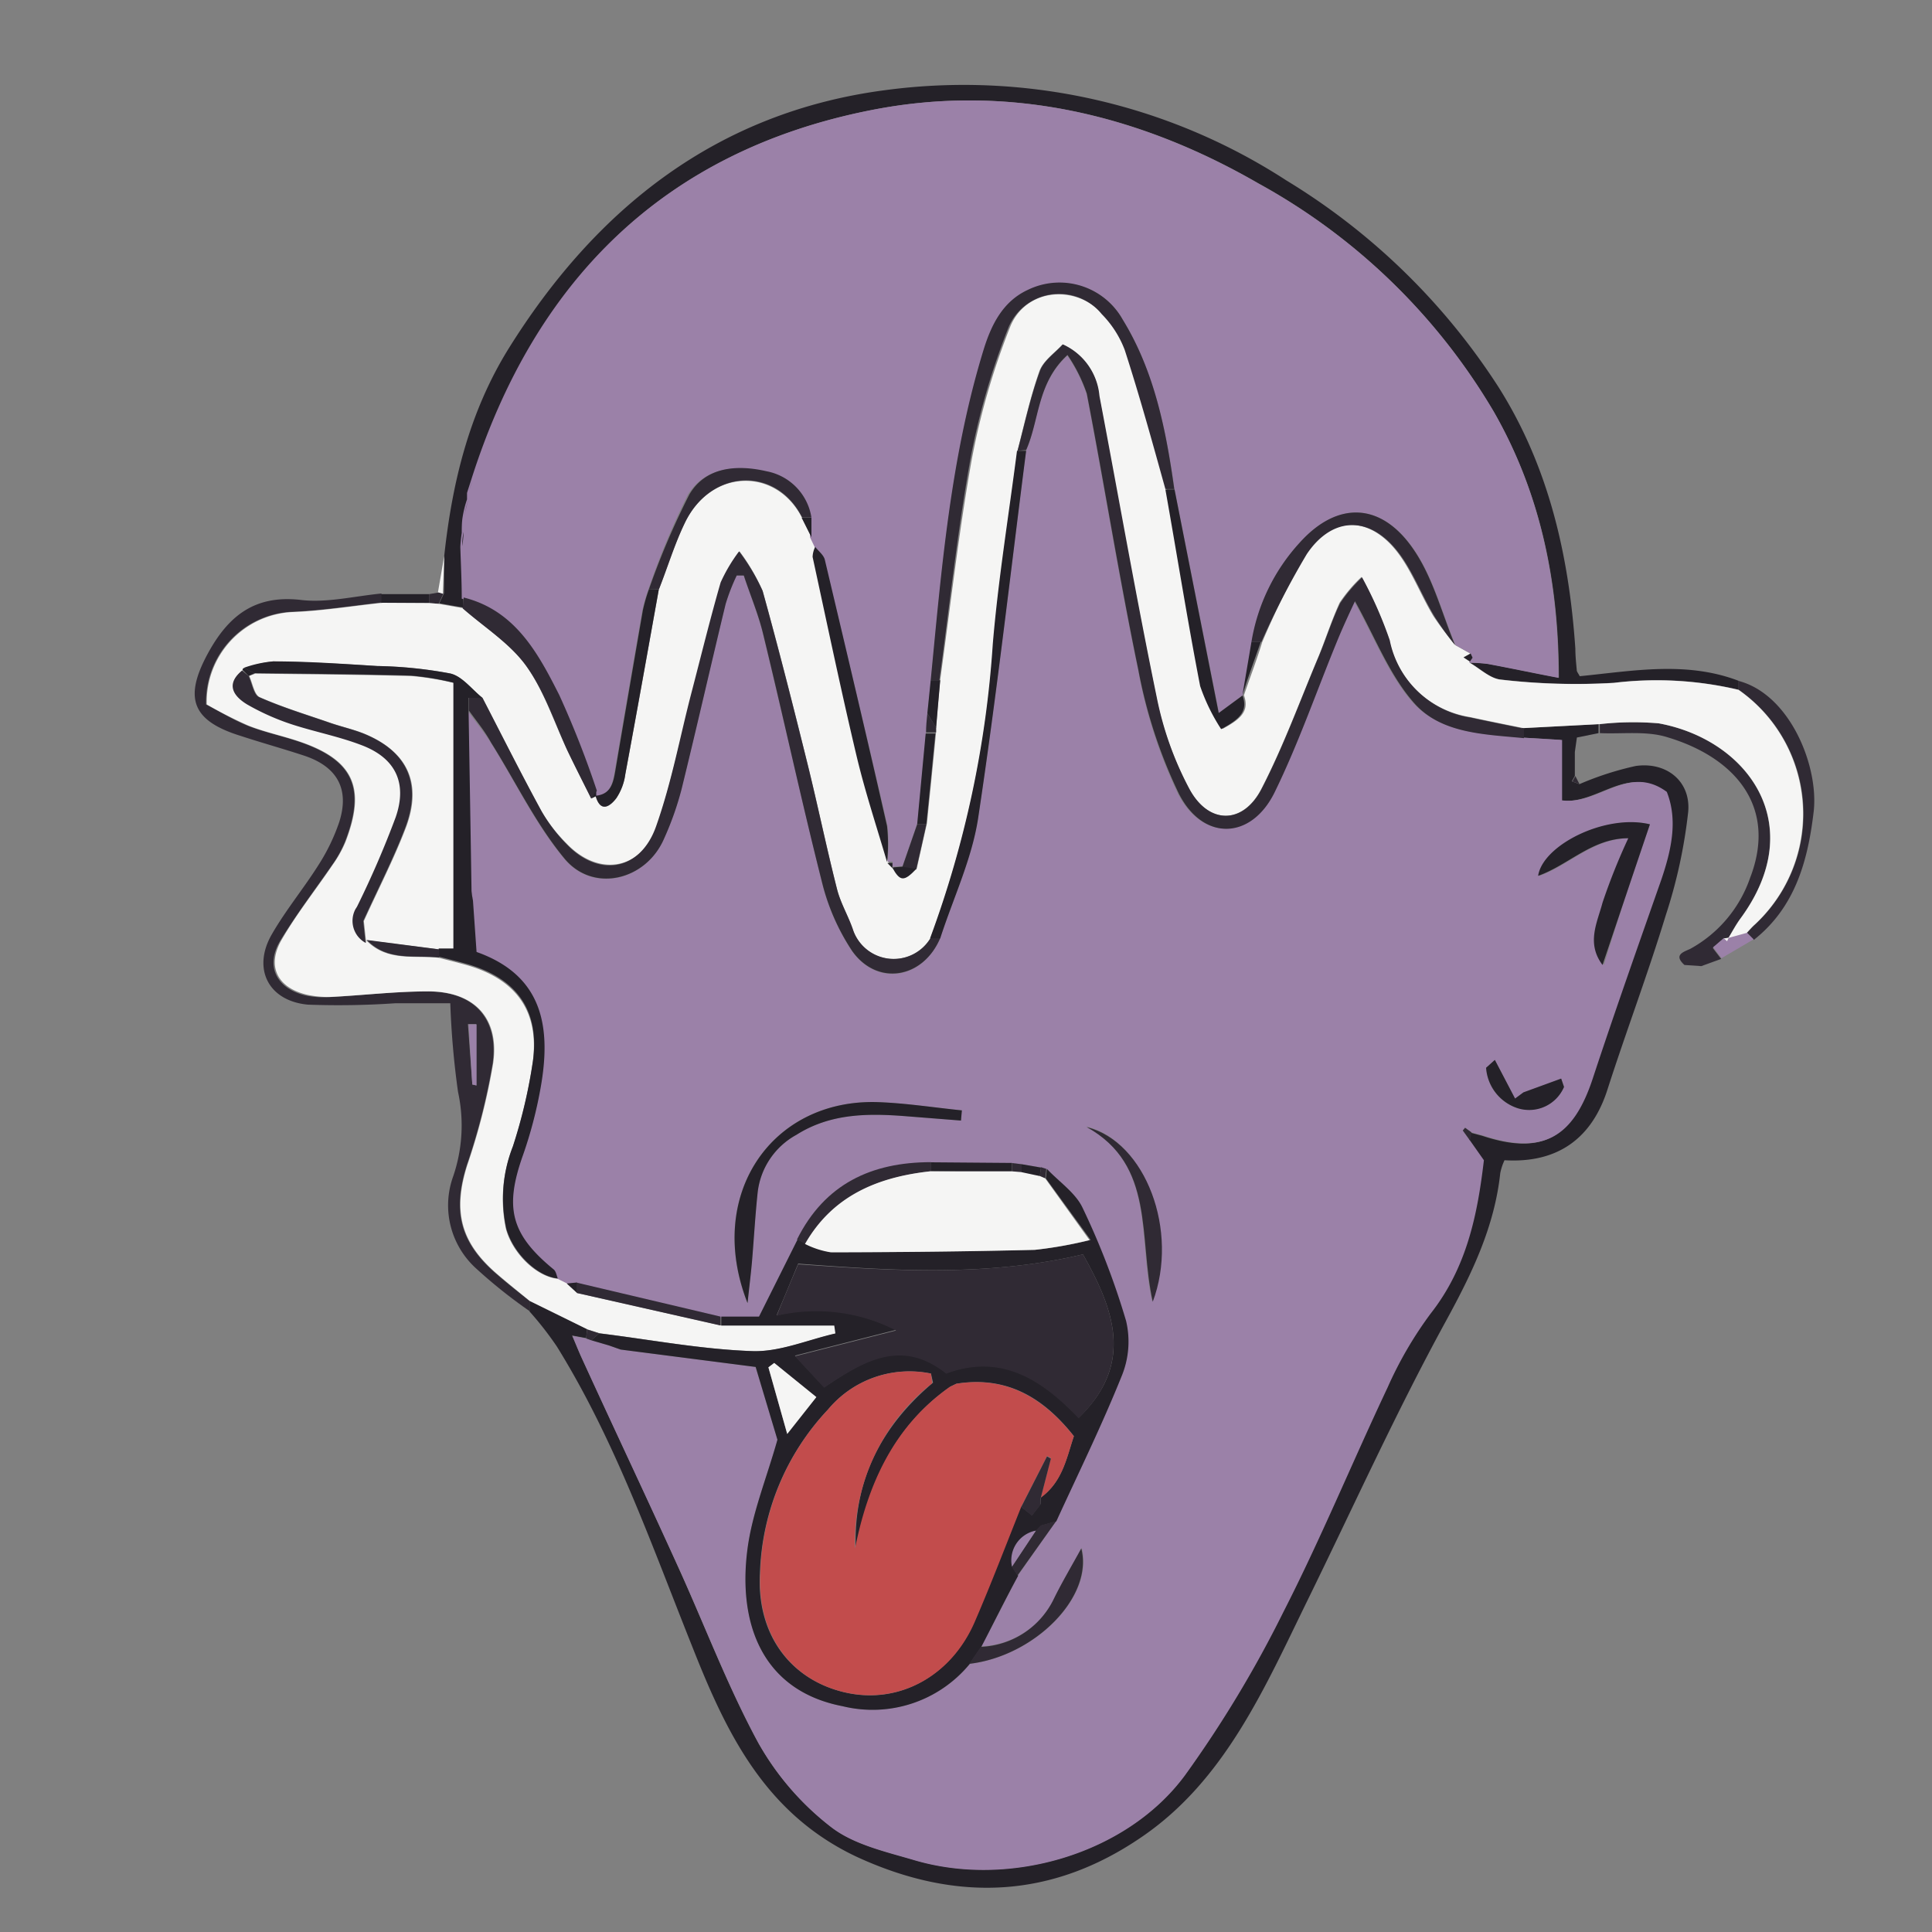 <svg id="Layer_1" data-name="Layer 1" xmlns="http://www.w3.org/2000/svg" viewBox="0 0 150 150"><rect x="0" y="0" width="150" height="150" fill="#808080" stroke="none"/><defs><style>.cls-1{fill:none;}.cls-2{fill:#242128;}.cls-3{fill:#302a34;}.cls-4{fill:#9b81a8;}.cls-5{fill:#f5f5f4;}.cls-6{fill:#c24c4c;}</style></defs><rect id="backgroundrect" class="cls-1" width="150" height="150"/><path id="svg_2" data-name="svg 2" class="cls-2" d="M122.63,60.88A24,24,0,0,1,127,59.47c2.4-.34,4.29,1.2,4.07,3.57a39.75,39.75,0,0,1-1.75,8.05c-1.38,4.53-3.07,9-4.51,13.48-1.21,3.82-3.88,5.76-8,5.51a4.35,4.35,0,0,0-.33,1c-.45,4.18-2.2,7.79-4.21,11.47-3.87,7.07-7.19,14.43-10.74,21.67-3.34,6.82-6.42,14-12.9,18.41-6.9,4.73-14.3,5.14-22.12,1.53-7.11-3.35-10.11-9.61-12.72-16.21-3.2-8-6-16.06-10.55-23.4a25.63,25.63,0,0,0-2.13-2.73V101l4.47,2.19-.07.7-1.09-.2c.3.71.5,1.21.72,1.69,2.48,5.37,5,10.73,7.44,16.12,2.1,4.6,3.88,9.36,6.28,13.79a21.68,21.68,0,0,0,5.64,6.53c1.76,1.37,4.25,1.92,6.48,2.58,7.42,2.18,16.52-.48,21-6.59a89.87,89.87,0,0,0,7.62-12.66c2.92-5.71,5.36-11.65,8.1-17.45A30,30,0,0,1,111,102c2.82-3.59,3.64-7.73,4.13-11.9l-1.07-1.52.11-.64.9.24c4.63,1.53,7,.21,8.53-4.48,1.67-5.16,3.52-10.27,5.28-15.4.78-2.3,1.29-4.61.42-6.8-3-2.19-5.26,1-8.13.66V57.45l-3-.18v-.74l5.94-.31v.7l-1.68.34-.16,1.13v1.85l-.23.42Z"/><path id="svg_3" data-name="svg 3" class="cls-2" d="M34.49,43.16c.61-5.64,1.91-11.07,4.94-16C46.26,16.16,55.68,8.71,68.72,7a46,46,0,0,1,31.14,7,51.2,51.2,0,0,1,16.45,16c3.92,6.17,5.51,13.13,6,20.37,0,.55.06,1.11.11,1.66,0,.12.1.22.23.47,4.08-.4,8.26-1.2,12.34.36v.69a27.65,27.65,0,0,0-9.68-.54,50.28,50.28,0,0,1-8.76-.25c-.84-.07-1.63-.85-2.43-1.31a11.12,11.12,0,0,1,1.41.09c1.77.33,3.54.7,5.5,1.08,0-7.61-1.5-14.46-5.06-20.66A48.06,48.06,0,0,0,97.71,14.24C88.38,8.85,78.19,6.45,67.6,8.56c-16,3.17-26.07,13.2-30.89,28.65l-.32,1v.5l-.34,1.36L36,41.32l-.14,1.07.11,4v.78l-1.87-.33.37-.77Z"/><path id="svg_4" data-name="svg 4" class="cls-3" d="M41.11,101v.79a39.26,39.26,0,0,1-4.17-3.33,6.61,6.61,0,0,1-1.8-7,12.2,12.2,0,0,0,.42-6.69,66.06,66.06,0,0,1-.6-6.88H30.73A64.82,64.82,0,0,1,23.9,78c-3.08-.29-4.33-2.81-2.79-5.47,1.07-1.86,2.46-3.54,3.61-5.36a15.2,15.2,0,0,0,1.61-3.32c.83-2.57-.13-4.32-2.71-5.18-1.64-.54-3.3-1-4.95-1.54-3.76-1.17-4.41-2.93-2.54-6.38,1.58-2.91,3.63-4.59,7.24-4.17,2,.24,4.17-.3,6.25-.5v.7c-2.32.25-4.65.63-7,.72A7,7,0,0,0,16,54.7c1,.5,2.06,1.17,3.22,1.64s2.6.78,3.89,1.21c4.31,1.44,5.31,3.61,3.66,7.84a9,9,0,0,1-1,1.79C24.42,69.12,23,71,21.78,73s-.33,3.77,2,4.3a7.15,7.15,0,0,0,1.9.11c2.52-.13,5-.45,7.57-.43,3.55,0,5.48,2.1,5,5.58a50,50,0,0,1-2,7.88c-1.13,3.55-.57,6,2.27,8.45C39.38,99.64,40.26,100.33,41.11,101ZM36.67,84.2l.3.06V79.51h-.64Z"/><path id="svg_5" data-name="svg 5" class="cls-3" d="M124.21,56.92v-.7a23.27,23.27,0,0,1,4.57-.06c6.89,1.27,11.74,7.84,6.33,15.17-.35.47-.62,1-.92,1.49h0l-.37.06-.84.72.65.85-1.54.56-1.31-.09c-.86-.78-.1-1,.45-1.25a10,10,0,0,0,4.65-5.52c2.14-5.55-1.21-9.35-6.42-10.91C127.85,56.73,126,57,124.21,56.92Z"/><path id="svg_6" data-name="svg 6" class="cls-3" d="M135,53.56v-.69c4,1.07,6.23,6.66,5.81,10.17-.45,3.79-1.43,7.4-4.64,9.93l-.54-.54c.21-.22.41-.46.64-.66A11.72,11.72,0,0,0,135,53.56Z"/><path id="svg_7" data-name="svg 7" class="cls-4" d="M135.61,72.39l.54.54-2.49,1.46-.65-.85.84-.72.24.22.13-.28h0Z"/><path id="svg_8" data-name="svg 8" class="cls-2" d="M29.59,46.83v-.7H33.3v.69Z"/><path id="svg_9" data-name="svg 9" class="cls-5" d="M34.49,43.16l-.11,3L34,46Z"/><path id="svg_10" data-name="svg 10" class="cls-4" d="M130.81,74.9l1.31.09Z"/><path id="svg_11" data-name="svg 11" class="cls-3" d="M34.05,46l.37.11-.37.77-.74-.06v-.69Z"/><path id="svg_12" data-name="svg 12" class="cls-3" d="M122.63,60.88l-.55-.21.23-.42Z"/><path id="svg_13" data-name="svg 13" class="cls-3" d="M122.31,59.1Z"/><path id="svg_14" data-name="svg 14" class="cls-4" d="M118.28,57.27l3,.18v4.69c2.87.37,5.15-2.85,8.13-.66.87,2.19.36,4.5-.42,6.8-1.79,5.11-3.61,10.24-5.31,15.4-1.53,4.69-3.9,6-8.53,4.48l-.9-.24-.5-.36-.18.21.57.79,1.07,1.52c-.49,4.17-1.31,8.31-4.13,11.9a30,30,0,0,0-3.35,5.75c-2.74,5.8-5.18,11.74-8.1,17.45A89.87,89.87,0,0,1,92,137.84c-4.51,6.11-13.61,8.77-21,6.59-2.23-.66-4.72-1.21-6.48-2.58a21.68,21.68,0,0,1-5.64-6.53c-2.4-4.43-4.18-9.19-6.28-13.79-2.45-5.39-5-10.75-7.44-16.12-.22-.48-.42-1-.72-1.69l1.09.2.4.14,1.34.4.91.32,10.48,1.35,1.71,5.65c-.87,3.07-2,5.74-2.33,8.51-.76,5.87,1.22,11,7.39,12.18a9.78,9.78,0,0,0,9.86-3.29c5-.59,9.67-5.16,8.7-9-.77,1.4-1.48,2.6-2.1,3.85a6.58,6.58,0,0,1-5.7,3.79c1-1.85,1.91-3.7,2.87-5.54l2.94-4.2c1.72-3.75,3.54-7.46,5.08-11.29a7,7,0,0,0,.29-4.23A58.35,58.35,0,0,0,84,93.78c-.55-1.18-1.82-2-2.76-3l-.41-.13-1.5-.26-.74-.07-6.29,0c-4.65,0-8.26,1.69-10.41,6l-3,6H55.94l-11.13-2.7-.79.06h0l-.75-.37h0c-.1-.24-.14-.55-.32-.7-3.32-2.76-3.83-4.83-2.37-8.92a33.47,33.47,0,0,0,1.32-5c.9-4.84.25-8.89-4.94-10.73l-.28-4-.11-.73q-.12-7-.23-14c.59.82,1.24,1.6,1.77,2.45,1.89,3,3.45,6.3,5.7,9s6.32,1.69,7.72-1.53a23.91,23.91,0,0,0,1.36-3.83c1.18-4.8,2.27-9.61,3.43-14.41a15.73,15.73,0,0,1,.87-2.22l.55,0c.5,1.5,1.12,3,1.49,4.5,1.55,6.42,3,12.88,4.57,19.27a17,17,0,0,0,2.35,5.38c1.95,2.78,5.51,2.18,6.84-1,1-3.1,2.45-6.13,2.94-9.31,1.44-9.49,2.51-19,3.73-28.54,1-2.33.84-5.21,3.21-7.38a12.39,12.39,0,0,1,1.5,3c1.37,7.14,2.51,14.32,4,21.44a38,38,0,0,0,3.09,9.58c1.89,3.67,5.59,3.56,7.41-.11,2-3.9,3.38-8,5-12.09.37-.88.78-1.74,1.25-2.77,1.59,2.83,2.67,5.72,4.58,7.89C111.84,56.93,115.22,57,118.28,57.27ZM128.1,64c-3.44-.8-8.33,1.65-8.57,4,2.35-.85,4.17-2.92,7-2.92a48.24,48.24,0,0,0-2,5c-.44,1.53-1.32,3.14,0,4.84C125.63,71.28,126.84,67.68,128.1,64ZM74.61,87l.06-.79c-2.16-.22-4.32-.56-6.49-.64-8.3-.29-13.44,7.24-10.15,15.6.15-1.41.27-2.35.35-3.29.15-1.78.25-3.57.44-5.34a5.85,5.85,0,0,1,3-4.43c2.67-1.69,5.61-1.68,8.6-1.44Zm9.72.47c5.37,3,4,8.52,5.12,13.56,2.06-5.49-.55-12.43-5.07-13.56Zm37.1-3.12-.22-.59-2.93,1.07-.65.48-1.57-3-.68.61a3.55,3.55,0,0,0,2.45,3.12A3,3,0,0,0,121.43,84.39Z"/><path id="svg_15" data-name="svg 15" class="cls-5" d="M33.31,46.82l.74.06,1.87.33c1.67,1.47,3.66,2.71,4.93,4.47,1.41,2,2.15,4.37,3.2,6.57.6,1.25,1.23,2.49,1.85,3.73l.34-.19h0c.38,1.35,1.12.83,1.61.19a4.39,4.39,0,0,0,.7-1.87c.89-4.78,1.74-9.56,2.6-14.34.66-1.71,1.19-3.48,2-5.13,2-4.26,7.09-4.4,9.12-.44L63,41.71h0l.36.75h0a2.07,2.07,0,0,0-.18.78c1.12,5.16,2.2,10.34,3.42,15.48.66,2.77,1.56,5.48,2.36,8.21h0l.36.38h0c.62,1.09.92,1.11,1.86.11l.79-3.51c.24-2.36.48-4.71.7-7v-.38c.1-1.23.21-2.47.32-3.7.79-5.65,1.43-11.39,2.43-17a55.53,55.53,0,0,1,3-10.43c1.18-3,5.06-3.37,7.23-1a8,8,0,0,1,1.78,2.77c1.15,3.58,2.12,7.21,3.16,10.81.89,5.09,1.71,10.2,2.7,15.27a15,15,0,0,0,1.63,3.34c1.39-.75,2.11-1.36,1.66-2.61h0c.47-1.38,1-2.76,1.42-4.13A63.26,63.26,0,0,1,101.38,43c1.8-2.68,4.42-3,6.59-.74,1.46,1.53,2.2,3.73,3.33,5.59A24.06,24.06,0,0,0,113,50.09l1.16.65-.54.3.49.32v.1c.8.46,1.59,1.24,2.43,1.31a50.28,50.28,0,0,0,8.76.25,27.65,27.65,0,0,1,9.68.54,11.74,11.74,0,0,1,1.27,18.21c-.23.2-.43.44-.64.66l-1.41.39c.3-.5.57-1,.92-1.49,5.41-7.33.56-13.9-6.33-15.17a23.27,23.27,0,0,0-4.57.06l-5.94.31c-1.38-.28-2.78-.56-4.16-.86a7.58,7.58,0,0,1-6.26-6,31.71,31.71,0,0,0-2.15-4.88,11.61,11.61,0,0,0-1.7,2c-.62,1.36-1.07,2.77-1.62,4.13-1.45,3.46-2.74,7-4.46,10.33-1.43,2.77-4.09,2.78-5.59,0a25.85,25.85,0,0,1-2.55-7.06c-1.61-7.79-3-15.63-4.46-23.45a4.84,4.84,0,0,0-2.84-4C81.89,27.4,81,28,80.7,28.81,80,30.81,79.52,32.93,79,35c-.64,5-1.46,10-1.88,15a81.52,81.52,0,0,1-4.87,22.82,3.33,3.33,0,0,1-6-.57c-.36-1.1-1-2.13-1.27-3.25-.82-3.23-1.49-6.49-2.29-9.72-1.11-4.48-2.25-9-3.48-13.41a15.61,15.61,0,0,0-1.79-3.06A12.66,12.66,0,0,0,56,45.22c-.82,2.84-1.52,5.71-2.27,8.58-.9,3.45-1.6,7-2.74,10.35s-4.45,4-7,1.34A12.45,12.45,0,0,1,42.05,63c-1.58-2.91-3.07-5.87-4.59-8.81-.83-.66-1.57-1.68-2.5-1.9a33.65,33.65,0,0,0-5.67-.58c-2.69-.17-5.38-.31-8.07-.36a8.81,8.81,0,0,0-2.25.55.16.16,0,0,0-.14.14c-1.34,1.1-.57,2,.41,2.63A18.54,18.54,0,0,0,23,56.28c1.69.58,3.48.89,5.15,1.53,2.61,1,3.58,2.95,2.66,5.6a73.34,73.34,0,0,1-3,6.94,1.93,1.93,0,0,0,.39,2.7l.23.15-.18-1.69c1.18-2.59,2.34-4.84,3.24-7.19,1.35-3.51.16-6-3.31-7.4-.86-.33-1.77-.53-2.64-.84-1.8-.62-3.63-1.18-5.37-1.95-.43-.19-.55-1.08-.82-1.65l.47-.18c4.05.05,8.1.08,12.15.19a21.9,21.9,0,0,1,3.32.55V73.71H34.1L28.43,73c1.63,1.68,3.71,1.15,5.62,1.36.78.2,1.56.39,2.32.61,3.75,1.12,5.5,3.59,5,7.47a40.93,40.93,0,0,1-1.56,6.63,11,11,0,0,0-.53,6.34c.52,1.91,2.36,3.7,4,3.87h0l.75.37h0l.78.74L56,102.91h8.82l.09.62c-2.16.49-4.34,1.45-6.48,1.37-4-.14-7.91-.89-11.86-1.38l-.94-.3L41.12,101c-.85-.7-1.72-1.39-2.56-2.12-2.84-2.46-3.4-4.9-2.27-8.45a50,50,0,0,0,2-7.88c.5-3.48-1.43-5.56-5-5.58-2.53,0-5.05.3-7.57.43a7.59,7.59,0,0,1-1.84-.16c-2.34-.53-3.21-2.22-2-4.3s2.64-3.86,3.95-5.8a9,9,0,0,0,1-1.79c1.63-4.22.61-6.39-3.67-7.81-1.29-.43-2.63-.71-3.89-1.21a33,33,0,0,1-3.22-1.64,7,7,0,0,1,6.66-7.17c2.33-.09,4.66-.47,7-.72Z"/><path id="svg_16" data-name="svg 16" class="cls-3" d="M79,35c.56-2.07,1-4.18,1.74-6.19.29-.82,1.19-1.41,1.78-2.07a4.84,4.84,0,0,1,2.84,4c1.49,7.82,2.85,15.65,4.46,23.45a25.93,25.93,0,0,0,2.53,7.08c1.5,2.76,4.16,2.75,5.59,0,1.72-3.32,3-6.87,4.46-10.33.57-1.36,1-2.77,1.65-4.11a11.61,11.61,0,0,1,1.7-2,31.71,31.71,0,0,1,2.15,4.88,7.58,7.58,0,0,0,6.26,6c1.38.3,2.78.58,4.16.86v.74c-3.06-.3-6.44-.34-8.54-2.74-1.91-2.17-3-5.06-4.58-7.89-.47,1-.88,1.89-1.25,2.77-1.66,4-3.09,8.19-5,12.09-1.82,3.67-5.52,3.78-7.41.11A38.4,38.4,0,0,1,88.38,52c-1.48-7.12-2.62-14.3-4-21.44a12.39,12.39,0,0,0-1.5-3c-2.37,2.17-2.17,5.05-3.21,7.38Z"/><path id="svg_17" data-name="svg 17" class="cls-3" d="M114.14,88.56l-.57-.79.18-.21.5.36Z"/><path id="svg_18" data-name="svg 18" class="cls-3" d="M45.58,103.22l.94.3-.61.54-.4-.14C45.53,103.68,45.56,103.45,45.58,103.22Z"/><path id="svg_19" data-name="svg 19" class="cls-4" d="M114.18,50.74,113,50.09c-1-2.41-1.67-5.05-3.07-7.2-2.56-3.89-6-4.09-9-.75a15,15,0,0,0-3.74,7.71c-.23,1.37-.47,2.75-.7,4.13h0l-1.85,1.37L91.19,38c-.66-4.59-1.56-9.11-4-13.15a5.62,5.62,0,0,0-7.38-2.31c-1.94.9-2.83,2.72-3.42,4.63-2.57,8.36-3.27,17-4.11,25.67L72,55.39l-.1,1.47-.66,7-1.16,3.38-.78.06h0v-.41h-.4a13,13,0,0,0,0-2.79C67.31,57.24,65.68,50.39,64,43.47c-.09-.38-.49-.68-.75-1h0l-.36-.75h0V40.21a4.34,4.34,0,0,0-3.49-3.59c-2.23-.53-4.68-.36-6,1.8a58.25,58.25,0,0,0-3.06,7.34,12.71,12.71,0,0,0-.47,1.63q-1.09,6.27-2.15,12.53c-.16.92-.34,1.82-1.53,1.92h0V61.4c-1-2.45-1.73-5-2.91-7.33-1.65-3.27-3.43-6.56-7.43-7.59,0-1.34-.07-2.69-.11-4a10,10,0,0,1,.11-1.1c0-.36,0-.84.07-1.25a8.45,8.45,0,0,1,.34-1.36v-.5c.1-.33.21-.65.32-1,4.91-15.51,15-25.54,31-28.71,10.59-2.11,20.78.29,30.11,5.68A48,48,0,0,1,116,32C119.52,38.17,121,45,121,52.63c-2-.38-3.73-.75-5.5-1.08a11.12,11.12,0,0,0-1.41-.09v-.1l.2-.3Z"/><path id="svg_20" data-name="svg 20" class="cls-3" d="M36,46.39c4,1,5.78,4.32,7.43,7.59a75.35,75.35,0,0,1,2.91,7.41L45.9,62c-.62-1.24-1.25-2.48-1.85-3.73-1-2.2-1.79-4.62-3.2-6.57-1.27-1.76-3.26-3-4.93-4.47Z"/><path id="svg_21" data-name="svg 21" class="cls-3" d="M36,41.3a10.5,10.5,0,0,1-.11,1.1C35.88,42,35.91,41.66,36,41.3Z"/><path id="svg_22" data-name="svg 22" class="cls-3" d="M36.38,38.69c-.11.45-.22.9-.34,1.36C36.14,39.59,36.25,39.14,36.38,38.69Z"/><path id="svg_23" data-name="svg 23" class="cls-3" d="M36.71,37.21c-.11.33-.22.65-.32,1Z"/><path id="svg_24" data-name="svg 24" class="cls-4" d="M36.67,84.2l-.29-4.67H37v4.75Z"/><path id="svg_25" data-name="svg 25" class="cls-5" d="M134.22,72.8l-.13.28-.24-.22Z"/><path id="svg_26" data-name="svg 26" class="cls-2" d="M45.91,104.06l.61-.54c4,.49,7.89,1.24,11.86,1.38,2.14.08,4.32-.88,6.48-1.37l-.09-.62H56v-.69h2.93l3-6,.66.35a6.7,6.7,0,0,0,2,.65q7.92,0,15.82-.19a32.35,32.35,0,0,0,4.27-.76l-3.48-4.78.08-.74c.94,1,2.21,1.85,2.76,3a58.69,58.69,0,0,1,3.39,8.81,7,7,0,0,1-.34,4.27c-1.54,3.83-3.36,7.54-5.08,11.29l-1.15.33-.39.41h0a2.32,2.32,0,0,0-1.87,2.72s0,0,0,.08l.45.68c-1,1.84-1.91,3.69-2.87,5.54l-.9,1.32a9.77,9.77,0,0,1-9.86,3.27c-6.17-1.19-8.15-6.31-7.39-12.18.36-2.77,1.46-5.44,2.33-8.51l-1.69-5.65-10.48-1.35-.91-.32Zm34.91,12.2h0c1.7-1.24,2-3.14,2.56-4.76-2.45-3.1-5.32-4.68-9.13-4.07l-.46.22c-4.37,3.06-6.32,7.53-7.35,12.55-.17-5.29,2-9.48,6-12.85l-.16-.71a8.23,8.23,0,0,0-8,2.8A19.38,19.38,0,0,0,59,122.14c-.27,4.75,2.35,8.25,6.56,9.25s8.29-1.25,10.11-5.54c1.25-2.94,2.39-5.92,3.59-8.89l.86.68.68-.88Zm3.26-18.87c-7.3,1.73-14.64,1.29-22.11.72-.55,1.33-1.06,2.56-1.67,4a13.53,13.53,0,0,1,9.27,1.14l-7.85,2L64,107.69c3.11-2.1,6-3.83,9.48-1.09,4.44-1.65,7.62.69,10.28,3.46C88.08,105.87,86.49,101.67,84.08,97.39Zm-20.7,11.08-3.27-2.65-.45.34,1.46,5.17Z"/><path id="svg_27" data-name="svg 27" class="cls-3" d="M37.46,54.18c1.52,2.94,3,5.9,4.59,8.81a12.45,12.45,0,0,0,1.89,2.5c2.51,2.68,5.77,2.15,7-1.34s1.84-6.9,2.74-10.35c.75-2.87,1.45-5.74,2.27-8.58a12.66,12.66,0,0,1,1.43-2.41,15.86,15.86,0,0,1,1.83,3.07c1.23,4.45,2.37,8.93,3.48,13.41.8,3.23,1.47,6.49,2.29,9.72.28,1.12.91,2.15,1.27,3.25a3.34,3.34,0,0,0,6,.57H73c-1.33,3.15-4.89,3.75-6.84,1a17,17,0,0,1-2.35-5.38c-1.62-6.39-3-12.85-4.57-19.27-.37-1.53-1-3-1.49-4.5l-.55,0a15.56,15.56,0,0,0-.86,2.21c-1.16,4.8-2.25,9.61-3.43,14.41a23.91,23.91,0,0,1-1.36,3.83c-1.4,3.22-5.49,4.22-7.72,1.53s-3.81-6-5.7-9C37.64,56.76,37,56,36.4,55.16v-1Z"/><path id="svg_28" data-name="svg 28" class="cls-2" d="M37.46,54.18H36.38v1q.12,7,.23,14a5.84,5.84,0,0,0,.11.73l.28,4c5.19,1.84,5.84,5.89,4.94,10.73a33.47,33.47,0,0,1-1.32,5c-1.46,4.09-1,6.16,2.37,8.92.18.15.22.46.32.7-1.64-.17-3.48-2-4-3.87A11,11,0,0,1,39.82,89a40.13,40.13,0,0,0,1.56-6.65c.52-3.88-1.23-6.35-5-7.47-.76-.22-1.54-.41-2.32-.61v-.63H35.2V53a21.9,21.9,0,0,0-3.32-.55c-4.05-.11-8.1-.14-12.15-.19l-.8-.41a9,9,0,0,1,2.29-.5c2.69,0,5.38.19,8.07.36a33.65,33.65,0,0,1,5.67.58C35.89,52.5,36.63,53.52,37.46,54.18Z"/><path id="svg_29" data-name="svg 29" class="cls-2" d="M73,72.85h-.79A81,81,0,0,0,77.08,50c.42-5,1.24-10,1.88-15h.71c-1.22,9.51-2.29,19-3.73,28.54C75.45,66.72,74,69.75,73,72.85Z"/><path id="svg_30" data-name="svg 30" class="cls-2" d="M128.1,64c-1.26,3.72-2.47,7.32-3.68,10.92-1.28-1.7-.4-3.31,0-4.84a48.24,48.24,0,0,1,2-5c-2.8,0-4.62,2.07-7,2.92C119.77,65.61,124.66,63.16,128.1,64Z"/><path id="svg_31" data-name="svg 31" class="cls-2" d="M74.61,87l-4.18-.33c-3-.24-5.93-.25-8.6,1.44a5.85,5.85,0,0,0-3,4.43c-.19,1.77-.29,3.56-.44,5.34-.08.94-.2,1.88-.35,3.29-3.29-8.36,1.85-15.89,10.15-15.6,2.17.08,4.33.42,6.49.64Z"/><path id="svg_32" data-name="svg 32" class="cls-3" d="M84.38,87.51c4.57,1.13,7.18,8.07,5.12,13.56C88.38,96,89.7,90.47,84.38,87.51Z"/><path id="svg_33" data-name="svg 33" class="cls-3" d="M75.25,129.18l.9-1.32a6.58,6.58,0,0,0,5.7-3.79c.62-1.25,1.33-2.45,2.1-3.85C84.92,124,80.3,128.59,75.25,129.18Z"/><path id="svg_34" data-name="svg 34" class="cls-3" d="M62.54,96.58l-.66-.35c2.15-4.3,5.76-6,10.41-6v.7C68.2,91.39,64.69,92.82,62.54,96.58Z"/><path id="svg_35" data-name="svg 35" class="cls-3" d="M55.94,102.22v.69L44.8,100.39v-.8Z"/><path id="svg_36" data-name="svg 36" class="cls-2" d="M121.43,84.39a2.94,2.94,0,0,1-3.6,1.65,3.56,3.56,0,0,1-2.45-3.14l.68-.61,1.57,3,.65-.48,2.93-1.07Z"/><path id="svg_37" data-name="svg 37" class="cls-3" d="M79,122.32l-.45-.68,1.86-2.8h0l.39-.41L82,118.1Z"/><path id="svg_38" data-name="svg 38" class="cls-2" d="M72.28,90.94v-.7l6.29.05V91Z"/><path id="svg_39" data-name="svg 39" class="cls-2" d="M79.32,90.39l1.5.26-.09.69-1.41-.26Z"/><path id="svg_40" data-name="svg 40" class="cls-3" d="M79.32,90.39v.69L78.58,91v-.7Z"/><path id="svg_41" data-name="svg 41" class="cls-3" d="M36.69,69.89a4.78,4.78,0,0,0-.11-.73C36.62,69.39,36.66,69.65,36.69,69.89Z"/><path id="svg_42" data-name="svg 42" class="cls-2" d="M44.81,99.57v.82L44,99.65Z"/><path id="svg_43" data-name="svg 43" class="cls-3" d="M80.73,91.31l.09-.69.41.13c0,.24-.06.49-.08.74Z"/><path id="svg_44" data-name="svg 44" class="cls-2" d="M44,99.64l-.75-.37Z"/><path id="svg_45" data-name="svg 45" class="cls-3" d="M47.25,104.46l.91.32Z"/><path id="svg_46" data-name="svg 46" class="cls-3" d="M72.26,52.81c.84-8.64,1.54-17.31,4.11-25.67.59-1.91,1.48-3.73,3.42-4.63a5.62,5.62,0,0,1,7.38,2.31c2.46,4,3.36,8.56,4,13.15h-.69c-1-3.6-2-7.23-3.16-10.81a8,8,0,0,0-1.78-2.77,4.27,4.27,0,0,0-7.23,1,55.53,55.53,0,0,0-3,10.43c-1,5.64-1.61,11.35-2.38,17Z"/><path id="svg_47" data-name="svg 47" class="cls-3" d="M19.3,52.48c.27.57.39,1.46.82,1.65,1.74.77,3.57,1.33,5.37,1.95.87.31,1.78.51,2.64.84,3.47,1.36,4.66,3.89,3.31,7.4-.9,2.35-2.06,4.6-3.24,7.19l.18,1.69a1.94,1.94,0,0,1-.78-2.62l.12-.19a73.34,73.34,0,0,0,3-6.94c.92-2.65,0-4.6-2.66-5.6-1.67-.64-3.46-1-5.15-1.53A18.54,18.54,0,0,1,19.2,54.7c-1-.6-1.75-1.53-.41-2.63Z"/><path id="svg_48" data-name="svg 48" class="cls-3" d="M97.16,49.85a15,15,0,0,1,3.74-7.71c3-3.34,6.49-3.14,9,.75,1.4,2.15,2.07,4.79,3.07,7.2a24.88,24.88,0,0,1-1.59-2.22c-1.13-1.86-1.87-4.06-3.33-5.59-2.17-2.28-4.79-1.94-6.59.74a63.88,63.88,0,0,0-3.53,6.83Z"/><path id="svg_49" data-name="svg 49" class="cls-3" d="M50.38,45.76a59.1,59.1,0,0,1,3.14-7.37c1.27-2.16,3.72-2.33,6-1.8A4.34,4.34,0,0,1,63,40.18h-.72c-2-4-7.09-3.82-9.12.44-.79,1.65-1.32,3.42-2,5.13Z"/><path id="svg_50" data-name="svg 50" class="cls-2" d="M90.48,38h.71l3.43,17.36L96.47,54c.45,1.25-.27,1.86-1.66,2.61a15,15,0,0,1-1.63-3.34C92.19,48.16,91.38,43.05,90.48,38Z"/><path id="svg_51" data-name="svg 51" class="cls-2" d="M63.29,42.46c.26.33.66.63.75,1,1.64,6.93,3.27,13.78,4.83,20.68a13,13,0,0,1,0,2.79c-.8-2.73-1.7-5.44-2.36-8.21-1.22-5.14-2.3-10.32-3.42-15.48A1.92,1.92,0,0,1,63.29,42.46Z"/><path id="svg_52" data-name="svg 52" class="cls-2" d="M50.38,45.76h.77c-.86,4.78-1.71,9.56-2.6,14.34a4.39,4.39,0,0,1-.7,1.87c-.49.64-1.23,1.16-1.61-.19,1.19-.1,1.37-1,1.53-1.92q1.06-6.24,2.14-12.47A12.71,12.71,0,0,1,50.38,45.76Z"/><path id="svg_53" data-name="svg 53" class="cls-2" d="M71.21,64l.66-7.05h.75c-.22,2.34-.46,4.69-.7,7.05Z"/><path id="svg_54" data-name="svg 54" class="cls-3" d="M34.1,73.71v.63c-1.91-.21-4,.32-5.62-1.36Z"/><path id="svg_55" data-name="svg 55" class="cls-3" d="M71.21,64h.71c-.26,1.17-.52,2.34-.79,3.51l-1.08-.17Z"/><path id="svg_56" data-name="svg 56" class="cls-2" d="M72.26,52.81H73c-.11,1.23-.22,2.47-.32,3.7L72,55.39Z"/><path id="svg_57" data-name="svg 57" class="cls-2" d="M97.16,49.85h.72c-.47,1.37-1,2.75-1.42,4.13C96.69,52.6,96.93,51.22,97.16,49.85Z"/><path id="svg_58" data-name="svg 58" class="cls-3" d="M72,55.39l.68,1.09v.38H71.9C71.9,56.39,71.94,55.92,72,55.39Z"/><path id="svg_59" data-name="svg 59" class="cls-2" d="M70.05,67.29l1.08.17c-.94,1-1.24,1-1.86-.11Z"/><path id="svg_60" data-name="svg 60" class="cls-2" d="M62.24,40.2H63v1.51Z"/><path id="svg_61" data-name="svg 61" class="cls-2" d="M62.93,41.72l.36.75Z"/><path id="svg_62" data-name="svg 62" class="cls-2" d="M19.3,52.48,18.83,52a.16.16,0,0,1,.14-.14l.8.41Z"/><path id="svg_63" data-name="svg 63" class="cls-2" d="M114.18,50.74l.15.32-.2.3-.49-.32Z"/><path id="svg_64" data-name="svg 64" class="cls-2" d="M68.89,67h.4v.41Z"/><path id="svg_65" data-name="svg 65" class="cls-2" d="M45.9,62l.39-.63v.44Z"/><path id="svg_66" data-name="svg 66" class="cls-6" d="M74.24,107.44c3.81-.61,6.68,1,9.13,4.07-.54,1.62-.86,3.52-2.56,4.76l.79-3.06-.3-.17-2,3.92c-1.2,3-2.34,6-3.59,8.89-1.82,4.29-5.91,6.5-10.11,5.54s-6.83-4.5-6.57-9.24a19.38,19.38,0,0,1,5.25-12.7,8.23,8.23,0,0,1,8-2.8l.1.74a15.74,15.74,0,0,0-6,12.85c1-5,3-9.49,7.35-12.55Z"/><path id="svg_67" data-name="svg 67" class="cls-3" d="M84.08,97.39c2.41,4.28,4,8.48-.34,12.72-2.66-2.77-5.84-5.11-10.28-3.46-3.44-2.74-6.37-1-9.48,1.09l-2.26-2.44,7.85-2a13.53,13.53,0,0,0-9.27-1.14c.61-1.49,1.12-2.72,1.67-4C69.44,98.68,76.78,99.12,84.08,97.39Z"/><path id="svg_68" data-name="svg 68" class="cls-5" d="M80.73,91.31l.42.18,3.44,4.79a32.35,32.35,0,0,1-4.27.76c-5.27.13-10.54.18-15.82.19a6.7,6.7,0,0,1-2-.65c2.15-3.76,5.66-5.2,9.74-5.64h6.3l.74.06Z"/><path id="svg_69" data-name="svg 69" class="cls-5" d="M63.38,108.47l-2.26,2.86-1.46-5.17.45-.34Z"/><path id="svg_70" data-name="svg 70" class="cls-3" d="M79.29,117l2-3.92.3.17-.79,3.06h0v.5l-.68.88Z"/><path id="svg_71" data-name="svg 71" class="cls-4" d="M80.43,118.84l-1.86,2.8a2.35,2.35,0,0,1,1.79-2.79Z"/><path id="svg_72" data-name="svg 72" class="cls-3" d="M72.38,107.39l-.16-.71Z"/><path id="svg_73" data-name="svg 73" class="cls-3" d="M74.24,107.44l-.46.22Z"/><path id="svg_74" data-name="svg 74" class="cls-6" d="M80.83,116.76Z"/><path id="svg_75" data-name="svg 75" class="cls-4" d="M80.81,118.45l-.39.41Z"/></svg>
